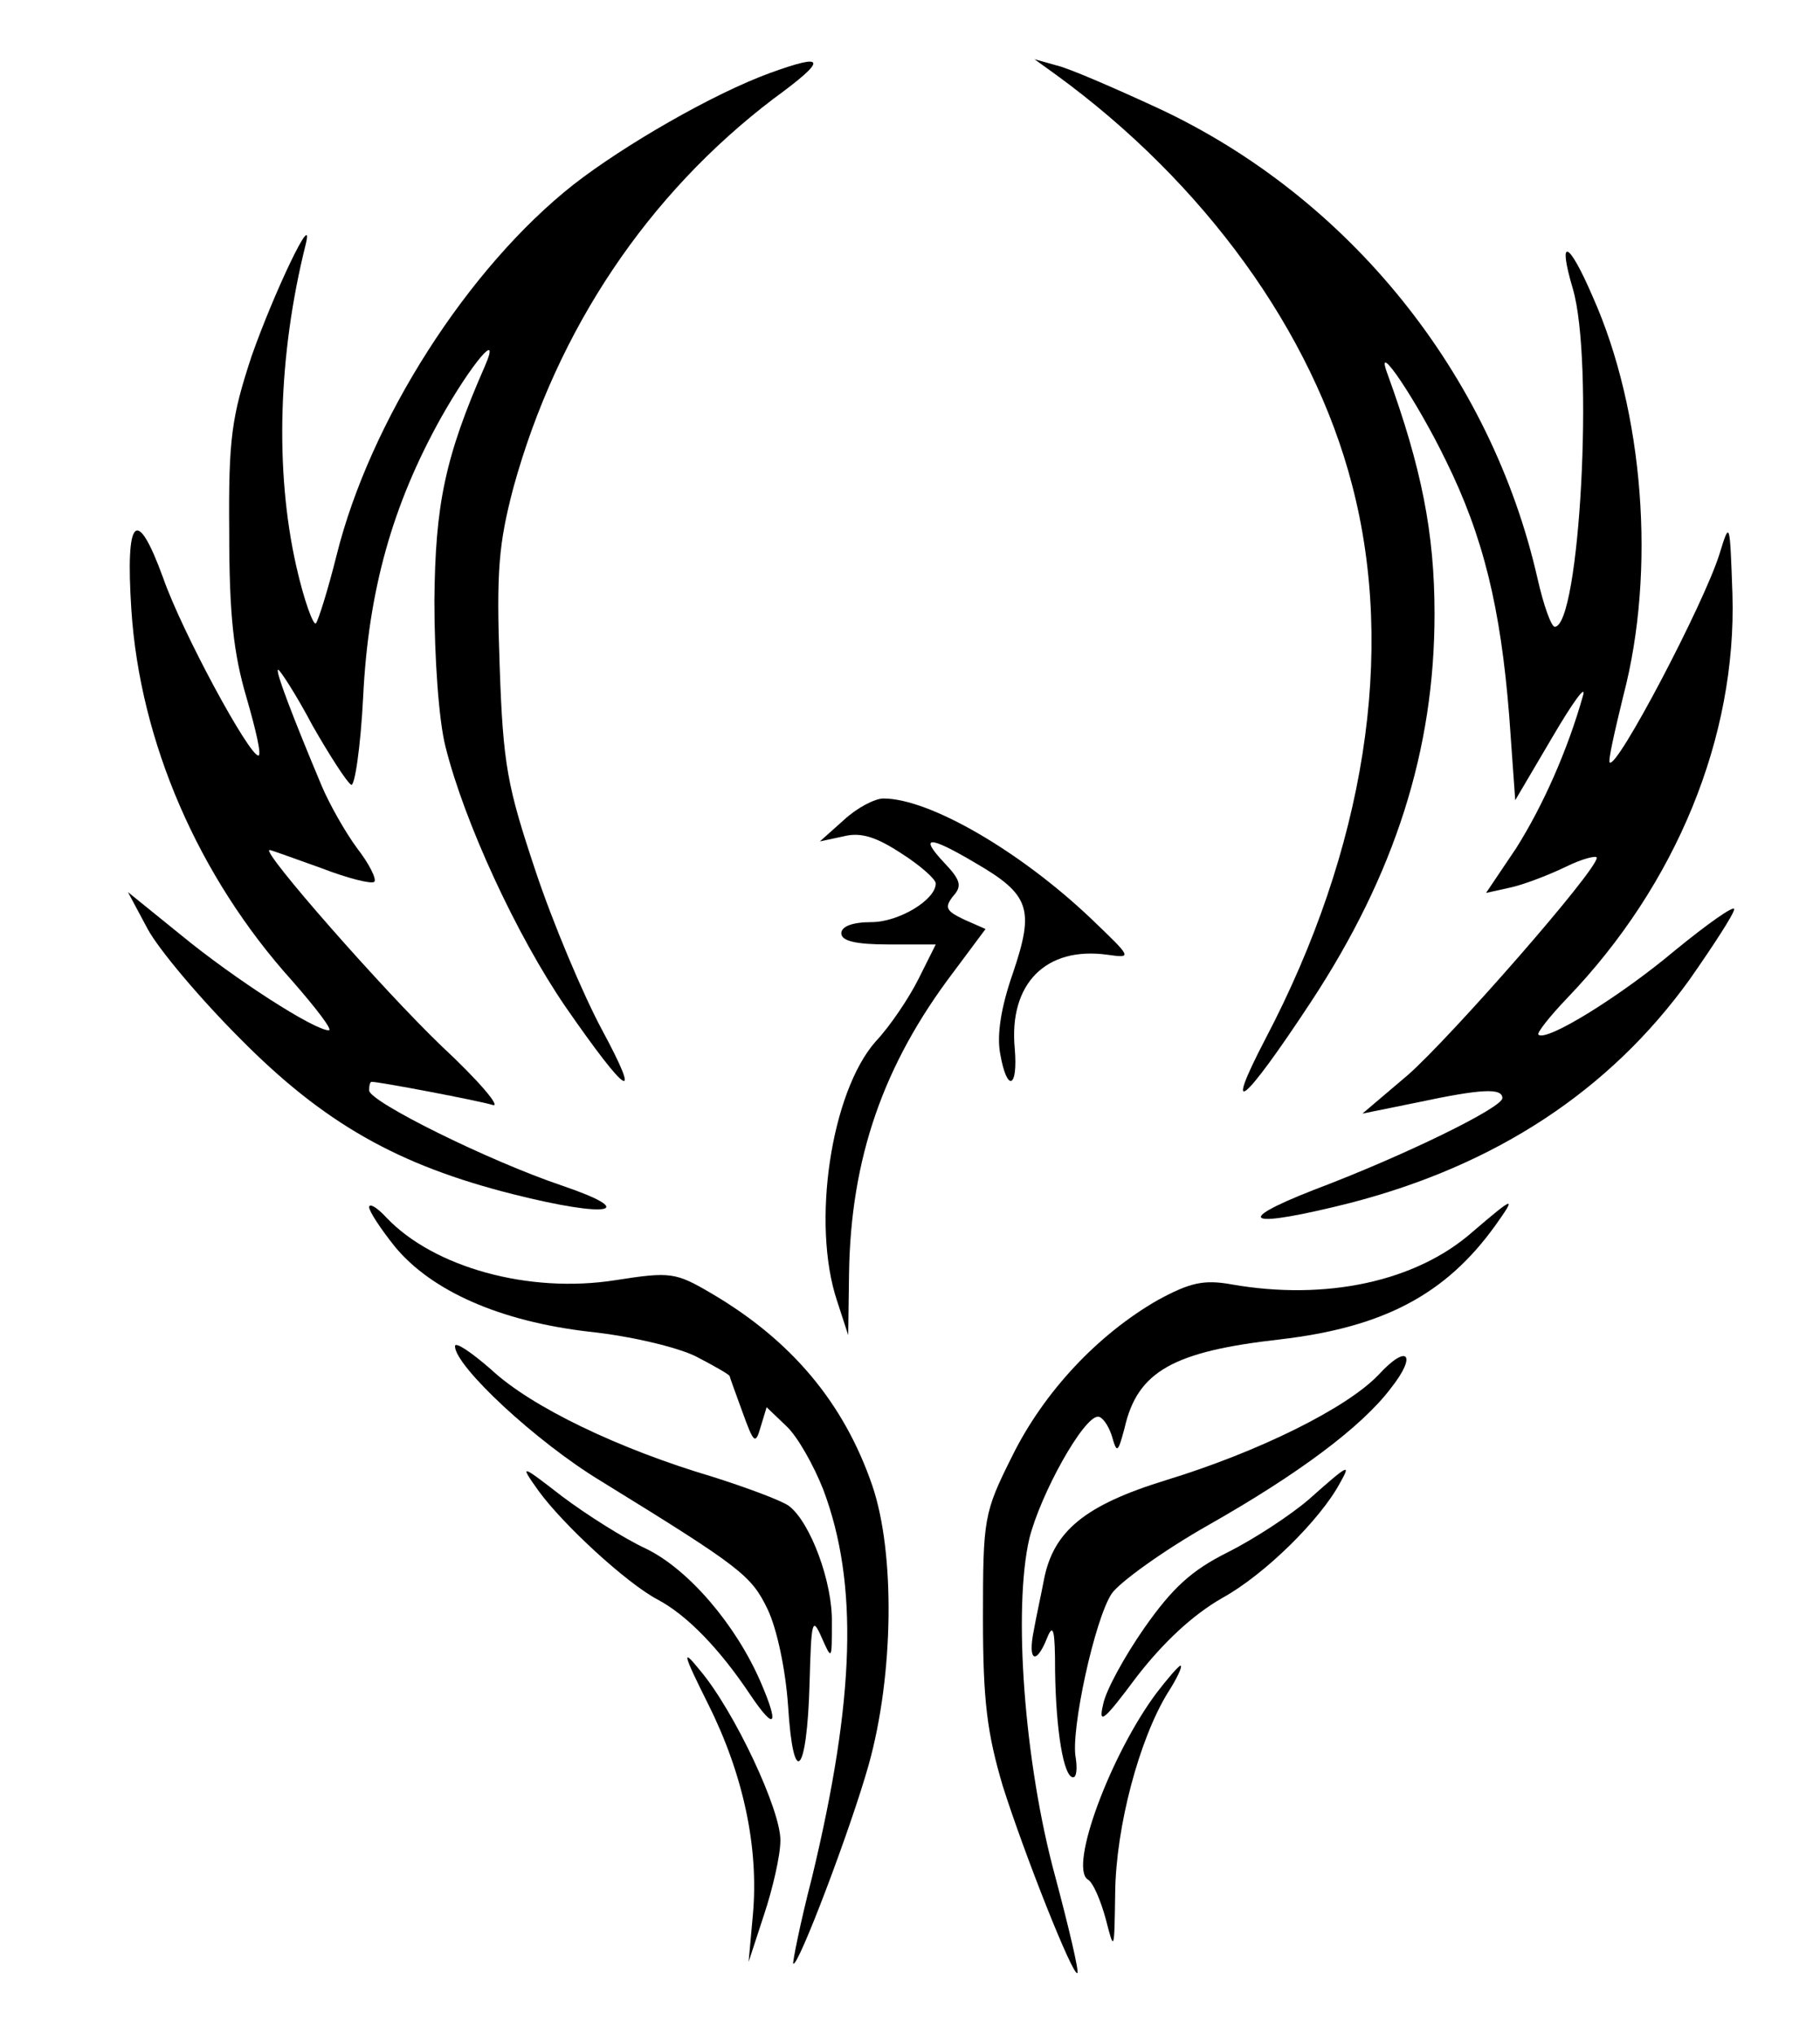 <?xml version="1.0" standalone="no"?>
<!DOCTYPE svg PUBLIC "-//W3C//DTD SVG 20010904//EN"
 "http://www.w3.org/TR/2001/REC-SVG-20010904/DTD/svg10.dtd">
<svg version="1.0" xmlns="http://www.w3.org/2000/svg"
 width="212pt" height="237pt" viewBox="0 0 212 237"
 preserveAspectRatio="xMidYMid meet">

<g transform="translate(0,237) scale(0.1,-0.1)"
fill="#000000" stroke="none">
<path d="M897 2285 c-66 -24 -170 -84 -229 -130 -123 -97 -237 -275 -276 -432
-10 -40 -21 -75 -24 -79 -3 -3 -14 27 -23 67 -25 111 -21 246 11 374 11 45
-37 -56 -63 -130 -23 -70 -27 -95 -26 -205 0 -96 5 -141 20 -192 11 -38 18
-68 14 -68 -11 0 -89 144 -111 207 -31 85 -44 71 -37 -37 10 -154 78 -311 187
-432 28 -32 48 -58 43 -58 -17 0 -110 60 -171 110 l-63 51 23 -43 c13 -24 61
-81 108 -128 97 -98 183 -147 318 -181 111 -28 148 -21 57 10 -86 29 -225 98
-225 111 0 6 1 10 3 10 9 0 125 -22 141 -27 10 -3 -16 28 -59 68 -68 65 -212
229 -201 229 2 0 29 -10 60 -21 31 -12 59 -19 62 -16 3 3 -6 21 -20 39 -14 19
-32 51 -41 72 -34 81 -55 136 -51 136 2 0 21 -29 40 -65 20 -35 40 -66 45 -69
4 -3 11 43 14 102 6 124 34 224 91 326 35 62 70 104 51 60 -47 -107 -58 -162
-59 -274 0 -65 5 -139 13 -170 22 -88 83 -220 140 -303 72 -104 90 -115 42
-26 -22 41 -57 124 -77 184 -33 99 -38 123 -42 240 -4 111 -1 142 16 207 51
185 157 342 303 453 63 46 62 54 -4 30z"/>
<path d="M1230 2283 c173 -126 299 -300 345 -478 51 -195 15 -424 -101 -645
-50 -96 -26 -77 53 43 98 149 144 294 144 452 0 94 -15 170 -55 280 -16 43 34
-31 68 -101 44 -89 64 -172 74 -298 l7 -98 43 73 c24 41 40 63 36 49 -18 -64
-47 -129 -78 -178 l-35 -52 27 6 c15 3 44 14 65 24 20 10 37 14 37 11 0 -15
-170 -209 -220 -253 l-53 -45 64 13 c75 16 99 17 99 5 0 -11 -114 -67 -220
-107 -97 -38 -76 -45 43 -15 170 44 302 131 395 260 28 40 52 77 52 82 0 5
-31 -17 -69 -48 -63 -53 -150 -107 -159 -98 -2 2 13 21 33 42 128 133 198 305
193 471 -3 85 -3 86 -15 47 -18 -58 -120 -252 -128 -243 -2 2 6 37 16 78 38
145 24 331 -36 465 -28 65 -41 70 -23 9 25 -84 8 -394 -21 -394 -4 0 -13 25
-20 56 -54 238 -219 444 -442 548 -52 24 -105 47 -119 50 l-25 7 25 -18z"/>
<path d="M983 1415 l-28 -25 28 6 c20 5 38 -1 67 -20 22 -14 40 -30 40 -35 0
-19 -43 -45 -75 -45 -22 0 -35 -5 -35 -13 0 -9 17 -13 55 -13 l55 0 -20 -40
c-11 -22 -33 -55 -50 -73 -52 -59 -75 -212 -45 -302 l13 -40 1 72 c2 134 40
243 121 350 l38 51 -25 11 c-21 10 -23 14 -13 27 11 12 9 19 -10 39 -30 32
-18 32 36 0 64 -37 69 -54 44 -128 -14 -40 -19 -72 -15 -94 8 -46 21 -41 17 6
-7 75 36 119 108 109 29 -4 29 -4 -19 42 -82 78 -188 140 -242 140 -10 0 -31
-11 -46 -25z"/>
<path d="M430 964 c0 -5 14 -26 30 -46 43 -52 123 -87 226 -99 48 -5 103 -18
125 -29 21 -11 39 -21 39 -23 0 -1 7 -20 15 -42 13 -36 15 -38 21 -17 l7 23
23 -22 c13 -12 32 -46 43 -74 41 -109 37 -243 -13 -451 -14 -54 -23 -100 -22
-101 5 -6 67 157 88 232 29 104 31 246 4 325 -33 96 -94 169 -188 224 -41 24
-47 25 -111 15 -101 -16 -212 15 -267 73 -11 12 -20 17 -20 12z"/>
<path d="M1715 935 c-66 -58 -171 -80 -280 -61 -33 6 -49 2 -86 -18 -70 -40
-133 -107 -170 -182 -33 -66 -34 -72 -34 -189 0 -97 5 -134 23 -195 25 -79 82
-223 87 -218 2 2 -10 53 -26 113 -36 132 -49 311 -30 393 13 52 63 142 80 142
5 0 12 -10 16 -22 6 -21 7 -21 15 9 15 66 57 89 181 103 120 14 193 52 251
133 25 35 22 34 -27 -8z"/>
<path d="M530 802 c0 -23 94 -111 170 -157 164 -101 175 -110 194 -149 11 -23
21 -70 24 -113 6 -97 22 -81 25 26 2 73 3 79 14 54 12 -27 12 -27 12 17 1 47
-25 117 -50 136 -8 6 -48 21 -89 34 -108 32 -211 81 -258 125 -23 20 -42 33
-42 27z"/>
<path d="M1606 769 c-37 -39 -140 -90 -248 -123 -94 -29 -131 -59 -142 -116
-3 -16 -9 -43 -12 -60 -7 -35 3 -40 16 -7 7 17 9 8 9 -39 1 -70 10 -124 21
-124 4 0 5 10 3 23 -6 31 22 161 42 191 9 13 60 50 113 80 104 59 178 114 212
159 31 39 20 53 -14 16z"/>
<path d="M627 634 c29 -40 103 -108 139 -127 34 -18 72 -57 108 -111 29 -43
34 -36 12 15 -29 67 -84 131 -133 155 -26 12 -70 40 -98 61 -49 38 -50 38 -28
7z"/>
<path d="M1525 624 c-22 -19 -65 -47 -95 -62 -42 -21 -64 -41 -97 -88 -23 -33
-45 -73 -48 -89 -6 -25 1 -19 39 32 31 40 65 72 100 92 49 27 114 91 137 134
13 23 10 22 -36 -19z"/>
<path d="M825 385 c41 -82 59 -167 52 -245 l-5 -55 18 55 c10 30 19 69 19 86
1 35 -54 152 -94 199 -21 26 -20 20 10 -40z"/>
<path d="M1347 398 c-53 -71 -102 -202 -80 -217 6 -3 15 -24 21 -46 10 -39 10
-38 11 31 1 77 28 178 61 232 11 17 18 32 15 32 -2 0 -15 -15 -28 -32z"/>
</g>
</svg>
